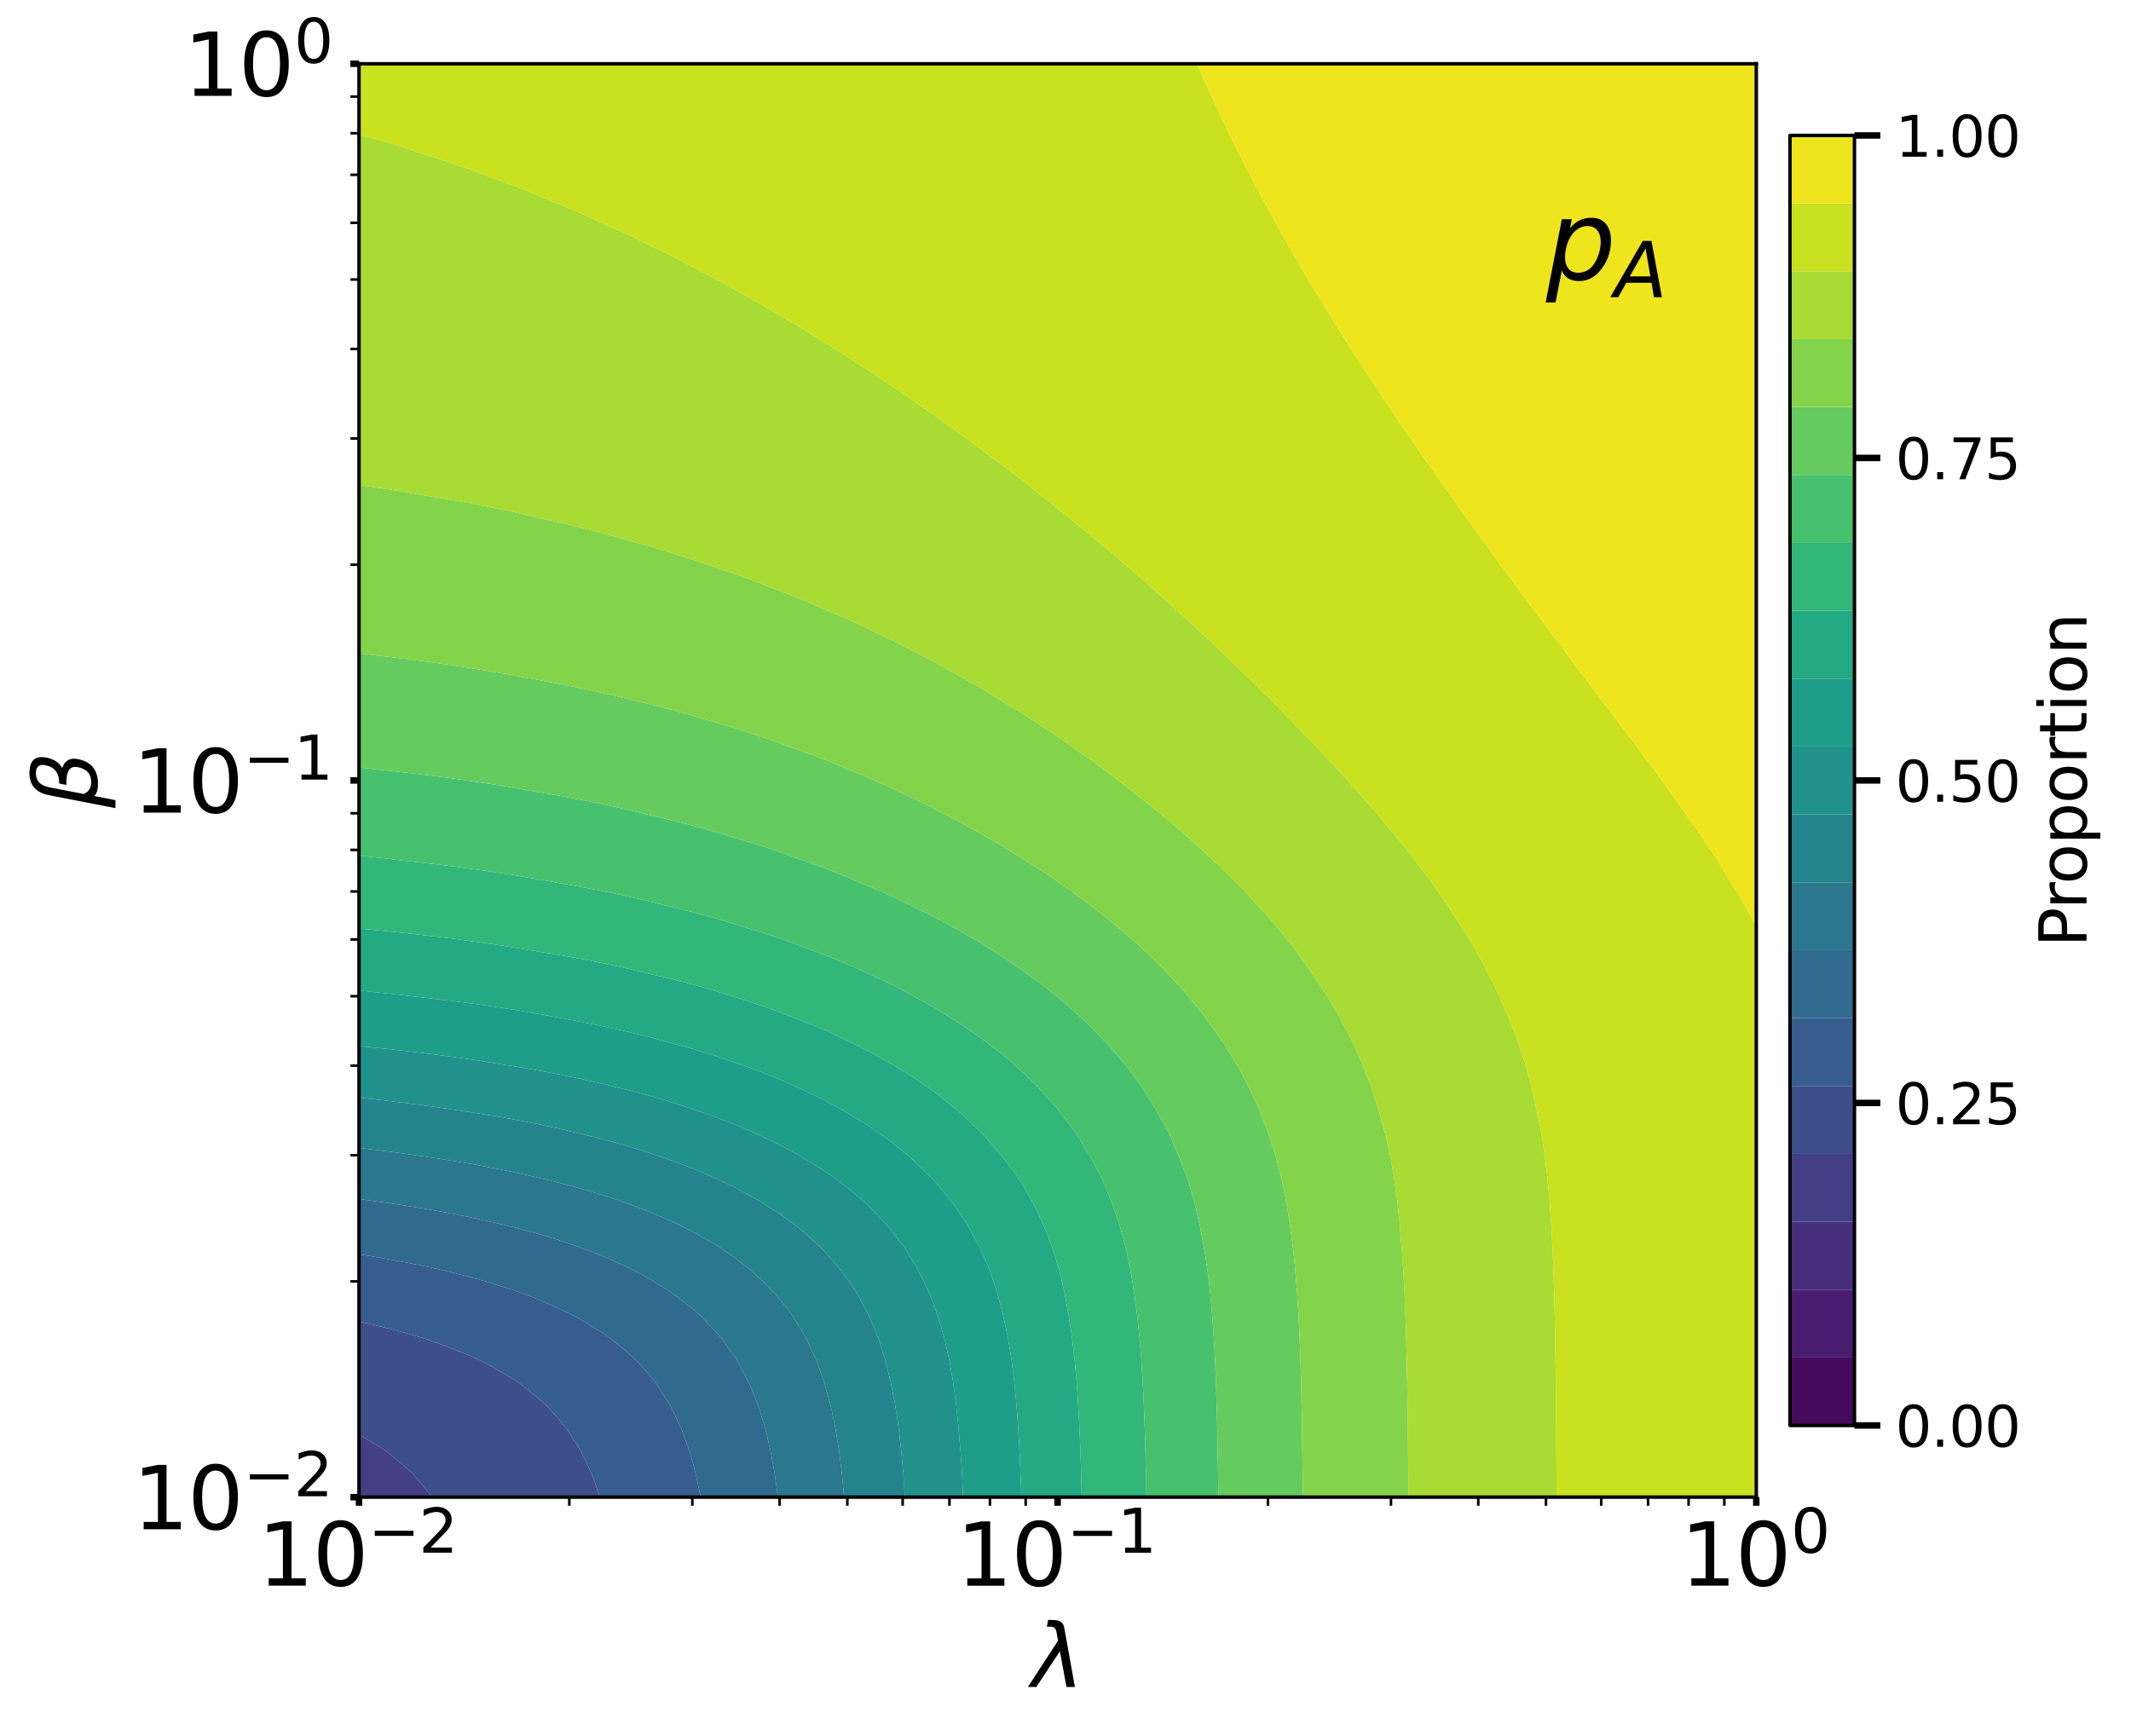 <?xml version="1.0" encoding="utf-8" standalone="no"?>
<!DOCTYPE svg PUBLIC "-//W3C//DTD SVG 1.1//EN"
  "http://www.w3.org/Graphics/SVG/1.1/DTD/svg11.dtd">
<svg xmlns:xlink="http://www.w3.org/1999/xlink" width="494.441pt" height="402.851pt" viewBox="0 0 494.441 402.851" xmlns="http://www.w3.org/2000/svg" version="1.1">
 <defs>
  <style type="text/css">*{stroke-linejoin: round; stroke-linecap: butt}</style>
 </defs>
 <g id="figure_1">
  <g id="patch_1">
   <path d="M 0 402.851 
L 494.441 402.851 
L 494.441 0 
L 0 0 
z
" style="fill: #ffffff"/>
  </g>
  <g id="axes_1">
   <g id="patch_2">
    <path d="M 83.3 347.438 
L 407.498 347.438 
L 407.498 14.798 
L 83.3 14.798 
z
" style="fill: #ffffff"/>
   </g>
   <g id="QuadContourSet_1">
    <path clip-path="url(#p5fdb71698d)" style="fill: #460a5d"/>
    <path clip-path="url(#p5fdb71698d)" style="fill: #481d6f"/>
    <path clip-path="url(#p5fdb71698d)" style="fill: #472e7c"/>
    <path d="M 88.446 347.438 
L 93.592 347.438 
L 98.738 347.438 
L 100.259 347.438 
L 98.738 345.483 
L 95.884 342.158 
L 93.592 340.045 
L 89.755 336.878 
L 88.446 336.009 
L 83.3 332.921 
L 83.3 336.878 
L 83.3 342.158 
L 83.3 347.438 
z
" clip-path="url(#p5fdb71698d)" style="fill: #423f85"/>
    <path d="M 98.738 345.483 
L 100.259 347.438 
L 103.884 347.438 
L 109.03 347.438 
L 114.176 347.438 
L 119.322 347.438 
L 124.468 347.438 
L 129.614 347.438 
L 134.76 347.438 
L 139.201 347.438 
L 137.325 342.158 
L 134.846 336.878 
L 134.76 336.73 
L 131.494 331.598 
L 129.614 329.294 
L 126.927 326.318 
L 124.468 324.124 
L 120.579 321.038 
L 119.322 320.211 
L 114.176 317.162 
L 111.503 315.758 
L 109.03 314.644 
L 103.884 312.558 
L 98.738 310.729 
L 97.972 310.478 
L 93.592 309.205 
L 88.446 307.866 
L 83.3 306.671 
L 83.3 310.478 
L 83.3 315.758 
L 83.3 321.038 
L 83.3 326.318 
L 83.3 331.598 
L 83.3 332.921 
L 88.446 336.009 
L 89.755 336.878 
L 93.592 340.045 
L 95.884 342.158 
z
" clip-path="url(#p5fdb71698d)" style="fill: #3d4e8a"/>
    <path d="M 139.906 347.438 
L 145.052 347.438 
L 150.198 347.438 
L 155.344 347.438 
L 160.49 347.438 
L 162.565 347.438 
L 161.457 342.158 
L 160.49 338.563 
L 160.011 336.878 
L 158.112 331.598 
L 155.589 326.318 
L 155.344 325.904 
L 152.217 321.038 
L 150.198 318.564 
L 147.669 315.758 
L 145.052 313.378 
L 141.468 310.478 
L 139.906 309.404 
L 134.76 306.237 
L 132.868 305.198 
L 129.614 303.617 
L 124.468 301.396 
L 120.598 299.918 
L 119.322 299.473 
L 114.176 297.818 
L 109.03 296.354 
L 103.884 295.052 
L 102.112 294.638 
L 98.738 293.895 
L 93.592 292.86 
L 88.446 291.928 
L 83.3 291.087 
L 83.3 294.638 
L 83.3 299.918 
L 83.3 305.198 
L 83.3 306.671 
L 88.446 307.866 
L 93.592 309.205 
L 97.972 310.478 
L 98.738 310.729 
L 103.884 312.558 
L 109.03 314.644 
L 111.503 315.758 
L 114.176 317.162 
L 119.322 320.211 
L 120.579 321.038 
L 124.468 324.124 
L 126.927 326.318 
L 129.614 329.294 
L 131.494 331.598 
L 134.76 336.73 
L 134.846 336.878 
L 137.325 342.158 
L 139.201 347.438 
z
" clip-path="url(#p5fdb71698d)" style="fill: #365d8d"/>
    <path d="M 165.636 347.438 
L 170.782 347.438 
L 175.928 347.438 
L 180.485 347.438 
L 179.76 342.158 
L 178.818 336.878 
L 177.584 331.598 
L 175.959 326.318 
L 175.928 326.237 
L 173.845 321.038 
L 171.03 315.758 
L 170.782 315.377 
L 167.315 310.478 
L 165.636 308.566 
L 162.362 305.198 
L 160.49 303.576 
L 155.725 299.918 
L 155.344 299.662 
L 150.198 296.496 
L 146.736 294.638 
L 145.052 293.815 
L 139.906 291.526 
L 134.76 289.536 
L 134.266 289.358 
L 129.614 287.778 
L 124.468 286.225 
L 119.322 284.846 
L 116.177 284.078 
L 114.176 283.604 
L 109.03 282.473 
L 103.884 281.457 
L 98.738 280.54 
L 93.592 279.711 
L 88.446 278.96 
L 87.274 278.798 
L 83.3 278.256 
L 83.3 278.798 
L 83.3 284.078 
L 83.3 289.358 
L 83.3 291.087 
L 88.446 291.928 
L 93.592 292.86 
L 98.738 293.895 
L 102.112 294.638 
L 103.884 295.052 
L 109.03 296.354 
L 114.176 297.818 
L 119.322 299.473 
L 120.598 299.918 
L 124.468 301.396 
L 129.614 303.617 
L 132.868 305.198 
L 134.76 306.237 
L 139.906 309.404 
L 141.468 310.478 
L 145.052 313.378 
L 147.669 315.758 
L 150.198 318.564 
L 152.217 321.038 
L 155.344 325.904 
L 155.589 326.318 
L 158.112 331.598 
L 160.011 336.878 
L 160.49 338.563 
L 161.457 342.158 
L 162.565 347.438 
z
" clip-path="url(#p5fdb71698d)" style="fill: #306a8e"/>
    <path d="M 181.074 347.438 
L 186.22 347.438 
L 191.366 347.438 
L 195.851 347.438 
L 195.35 342.158 
L 194.703 336.878 
L 193.86 331.598 
L 192.756 326.318 
L 191.366 321.26 
L 191.303 321.038 
L 189.444 315.758 
L 186.976 310.478 
L 186.22 309.166 
L 183.764 305.198 
L 181.074 301.722 
L 179.548 299.918 
L 175.928 296.326 
L 174.034 294.638 
L 170.782 292.103 
L 166.786 289.358 
L 165.636 288.643 
L 160.49 285.729 
L 157.174 284.078 
L 155.344 283.222 
L 150.198 281.026 
L 145.052 279.11 
L 144.15 278.798 
L 139.906 277.374 
L 134.76 275.828 
L 129.614 274.453 
L 125.755 273.518 
L 124.468 273.209 
L 119.322 272.048 
L 114.176 271.004 
L 109.03 270.061 
L 103.884 269.207 
L 98.738 268.433 
L 97.367 268.238 
L 93.592 267.695 
L 88.446 267.012 
L 83.3 266.389 
L 83.3 268.238 
L 83.3 273.518 
L 83.3 278.256 
L 87.274 278.798 
L 88.446 278.96 
L 93.592 279.711 
L 98.738 280.54 
L 103.884 281.457 
L 109.03 282.473 
L 114.176 283.604 
L 116.177 284.078 
L 119.322 284.846 
L 124.468 286.225 
L 129.614 287.778 
L 134.266 289.358 
L 134.76 289.536 
L 139.906 291.526 
L 145.052 293.815 
L 146.736 294.638 
L 150.198 296.496 
L 155.344 299.662 
L 155.725 299.918 
L 160.49 303.576 
L 162.362 305.198 
L 165.636 308.566 
L 167.315 310.478 
L 170.782 315.377 
L 171.03 315.758 
L 173.845 321.038 
L 175.928 326.237 
L 175.959 326.318 
L 177.584 331.598 
L 178.818 336.878 
L 179.76 342.158 
L 180.485 347.438 
z
" clip-path="url(#p5fdb71698d)" style="fill: #2a778e"/>
    <path d="M 196.512 347.438 
L 201.658 347.438 
L 206.804 347.438 
L 209.947 347.438 
L 209.587 342.158 
L 209.125 336.878 
L 208.525 331.598 
L 207.744 326.318 
L 206.804 321.446 
L 206.725 321.038 
L 205.444 315.758 
L 203.752 310.478 
L 201.658 305.503 
L 201.524 305.198 
L 198.69 299.918 
L 196.512 296.703 
L 195.001 294.638 
L 191.366 290.503 
L 190.26 289.358 
L 186.22 285.72 
L 184.181 284.078 
L 181.074 281.82 
L 176.34 278.798 
L 175.928 278.554 
L 170.782 275.718 
L 166.167 273.518 
L 165.636 273.275 
L 160.49 271.071 
L 155.344 269.144 
L 152.684 268.238 
L 150.198 267.399 
L 145.052 265.805 
L 139.906 264.386 
L 134.76 263.117 
L 134.076 262.958 
L 129.614 261.906 
L 124.468 260.804 
L 119.322 259.809 
L 114.176 258.908 
L 109.03 258.09 
L 106.243 257.678 
L 103.884 257.318 
L 98.738 256.583 
L 93.592 255.912 
L 88.446 255.298 
L 83.3 254.737 
L 83.3 257.678 
L 83.3 262.958 
L 83.3 266.389 
L 88.446 267.012 
L 93.592 267.695 
L 97.367 268.238 
L 98.738 268.433 
L 103.884 269.207 
L 109.03 270.061 
L 114.176 271.004 
L 119.322 272.048 
L 124.468 273.209 
L 125.755 273.518 
L 129.614 274.453 
L 134.76 275.828 
L 139.906 277.374 
L 144.15 278.798 
L 145.052 279.11 
L 150.198 281.026 
L 155.344 283.222 
L 157.174 284.078 
L 160.49 285.729 
L 165.636 288.643 
L 166.786 289.358 
L 170.782 292.103 
L 174.034 294.638 
L 175.928 296.326 
L 179.548 299.918 
L 181.074 301.722 
L 183.764 305.198 
L 186.22 309.166 
L 186.976 310.478 
L 189.444 315.758 
L 191.303 321.038 
L 191.366 321.26 
L 192.756 326.318 
L 193.86 331.598 
L 194.703 336.878 
L 195.35 342.158 
L 195.851 347.438 
z
" clip-path="url(#p5fdb71698d)" style="fill: #25838e"/>
    <path d="M 211.95 347.438 
L 217.096 347.438 
L 222.242 347.438 
L 223.467 347.438 
L 223.202 342.158 
L 222.862 336.878 
L 222.424 331.598 
L 222.242 329.842 
L 221.882 326.318 
L 221.19 321.038 
L 220.282 315.758 
L 219.089 310.478 
L 217.519 305.198 
L 217.096 304.038 
L 215.545 299.918 
L 212.982 294.638 
L 211.95 292.891 
L 209.732 289.358 
L 206.804 285.535 
L 205.596 284.078 
L 201.658 279.989 
L 200.394 278.798 
L 196.512 275.52 
L 193.857 273.518 
L 191.366 271.78 
L 186.22 268.592 
L 185.6 268.238 
L 181.074 265.764 
L 175.928 263.317 
L 175.116 262.958 
L 170.782 261.075 
L 165.636 259.091 
L 161.532 257.678 
L 160.49 257.317 
L 155.344 255.645 
L 150.198 254.155 
L 145.052 252.823 
L 143.295 252.398 
L 139.906 251.556 
L 134.76 250.38 
L 129.614 249.317 
L 124.468 248.355 
L 119.322 247.481 
L 117.037 247.118 
L 114.176 246.642 
L 109.03 245.844 
L 103.884 245.116 
L 98.738 244.45 
L 93.592 243.841 
L 88.446 243.282 
L 83.3 242.769 
L 83.3 247.118 
L 83.3 252.398 
L 83.3 254.737 
L 88.446 255.298 
L 93.592 255.912 
L 98.738 256.583 
L 103.884 257.318 
L 106.243 257.678 
L 109.03 258.09 
L 114.176 258.908 
L 119.322 259.809 
L 124.468 260.804 
L 129.614 261.906 
L 134.076 262.958 
L 134.76 263.117 
L 139.906 264.386 
L 145.052 265.805 
L 150.198 267.399 
L 152.684 268.238 
L 155.344 269.144 
L 160.49 271.071 
L 165.636 273.275 
L 166.167 273.518 
L 170.782 275.718 
L 175.928 278.554 
L 176.34 278.798 
L 181.074 281.82 
L 184.181 284.078 
L 186.22 285.72 
L 190.26 289.358 
L 191.366 290.503 
L 195.001 294.638 
L 196.512 296.703 
L 198.69 299.918 
L 201.524 305.198 
L 201.658 305.503 
L 203.752 310.478 
L 205.444 315.758 
L 206.725 321.038 
L 206.804 321.446 
L 207.744 326.318 
L 208.525 331.598 
L 209.125 336.878 
L 209.587 342.158 
L 209.947 347.438 
z
" clip-path="url(#p5fdb71698d)" style="fill: #21918c"/>
    <path d="M 227.388 347.438 
L 232.534 347.438 
L 236.967 347.438 
L 236.785 342.158 
L 236.552 336.878 
L 236.255 331.598 
L 235.87 326.318 
L 235.37 321.038 
L 234.717 315.758 
L 233.862 310.478 
L 232.742 305.198 
L 232.534 304.4 
L 231.36 299.918 
L 229.57 294.638 
L 227.388 289.678 
L 227.243 289.358 
L 224.386 284.078 
L 222.242 280.868 
L 220.769 278.798 
L 217.096 274.416 
L 216.281 273.518 
L 211.95 269.292 
L 210.761 268.238 
L 206.804 265.021 
L 203.968 262.958 
L 201.658 261.372 
L 196.512 258.208 
L 195.575 257.678 
L 191.366 255.36 
L 186.22 252.872 
L 185.163 252.398 
L 181.074 250.568 
L 175.928 248.515 
L 172.029 247.118 
L 170.782 246.664 
L 165.636 244.904 
L 160.49 243.336 
L 155.344 241.933 
L 154.98 241.838 
L 150.198 240.549 
L 145.052 239.293 
L 139.906 238.158 
L 134.76 237.13 
L 131.681 236.558 
L 129.614 236.154 
L 124.468 235.206 
L 119.322 234.342 
L 114.176 233.553 
L 109.03 232.831 
L 103.884 232.17 
L 98.738 231.564 
L 96.158 231.278 
L 93.592 230.974 
L 88.446 230.4 
L 83.3 229.872 
L 83.3 231.278 
L 83.3 236.558 
L 83.3 241.838 
L 83.3 242.769 
L 88.446 243.282 
L 93.592 243.841 
L 98.738 244.45 
L 103.884 245.116 
L 109.03 245.844 
L 114.176 246.642 
L 117.037 247.118 
L 119.322 247.481 
L 124.468 248.355 
L 129.614 249.317 
L 134.76 250.38 
L 139.906 251.556 
L 143.295 252.398 
L 145.052 252.823 
L 150.198 254.155 
L 155.344 255.645 
L 160.49 257.317 
L 161.532 257.678 
L 165.636 259.091 
L 170.782 261.075 
L 175.116 262.958 
L 175.928 263.317 
L 181.074 265.764 
L 185.6 268.238 
L 186.22 268.592 
L 191.366 271.78 
L 193.857 273.518 
L 196.512 275.52 
L 200.394 278.798 
L 201.658 279.989 
L 205.596 284.078 
L 206.804 285.535 
L 209.732 289.358 
L 211.95 292.891 
L 212.982 294.638 
L 215.545 299.918 
L 217.096 304.038 
L 217.519 305.198 
L 219.089 310.478 
L 220.282 315.758 
L 221.19 321.038 
L 221.882 326.318 
L 222.242 329.842 
L 222.424 331.598 
L 222.862 336.878 
L 223.202 342.158 
L 223.467 347.438 
z
" clip-path="url(#p5fdb71698d)" style="fill: #1e9d89"/>
    <path d="M 237.68 347.438 
L 242.826 347.438 
L 247.972 347.438 
L 250.983 347.438 
L 250.848 342.158 
L 250.677 336.878 
L 250.46 331.598 
L 250.181 326.318 
L 249.821 321.038 
L 249.352 315.758 
L 248.741 310.478 
L 247.972 305.387 
L 247.944 305.198 
L 246.985 299.918 
L 245.731 294.638 
L 244.097 289.358 
L 242.826 286.072 
L 242.041 284.078 
L 239.505 278.798 
L 237.68 275.691 
L 236.344 273.518 
L 232.534 268.335 
L 232.458 268.238 
L 227.786 262.958 
L 227.388 262.555 
L 222.242 257.773 
L 222.131 257.678 
L 217.096 253.649 
L 215.357 252.398 
L 211.95 250.049 
L 207.155 247.118 
L 206.804 246.908 
L 201.658 244.01 
L 197.259 241.838 
L 196.512 241.468 
L 191.366 239.072 
L 186.22 236.965 
L 185.16 236.558 
L 181.074 234.949 
L 175.928 233.12 
L 170.782 231.487 
L 170.09 231.278 
L 165.636 229.878 
L 160.49 228.41 
L 155.344 227.085 
L 150.704 225.998 
L 150.198 225.873 
L 145.052 224.651 
L 139.906 223.541 
L 134.76 222.53 
L 129.614 221.608 
L 124.468 220.764 
L 124.175 220.718 
L 119.322 219.898 
L 114.176 219.099 
L 109.03 218.366 
L 103.884 217.692 
L 98.738 217.073 
L 93.592 216.503 
L 88.446 215.978 
L 83.3 215.493 
L 83.3 220.718 
L 83.3 225.998 
L 83.3 229.872 
L 88.446 230.4 
L 93.592 230.974 
L 96.158 231.278 
L 98.738 231.564 
L 103.884 232.17 
L 109.03 232.831 
L 114.176 233.553 
L 119.322 234.342 
L 124.468 235.206 
L 129.614 236.154 
L 131.681 236.558 
L 134.76 237.13 
L 139.906 238.158 
L 145.052 239.293 
L 150.198 240.549 
L 154.98 241.838 
L 155.344 241.933 
L 160.49 243.336 
L 165.636 244.904 
L 170.782 246.664 
L 172.029 247.118 
L 175.928 248.515 
L 181.074 250.568 
L 185.163 252.398 
L 186.22 252.872 
L 191.366 255.36 
L 195.575 257.678 
L 196.512 258.208 
L 201.658 261.372 
L 203.968 262.958 
L 206.804 265.021 
L 210.761 268.238 
L 211.95 269.292 
L 216.281 273.518 
L 217.096 274.416 
L 220.769 278.798 
L 222.242 280.868 
L 224.386 284.078 
L 227.243 289.358 
L 227.388 289.678 
L 229.57 294.638 
L 231.36 299.918 
L 232.534 304.4 
L 232.742 305.198 
L 233.862 310.478 
L 234.717 315.758 
L 235.37 321.038 
L 235.87 326.318 
L 236.255 331.598 
L 236.552 336.878 
L 236.785 342.158 
L 236.967 347.438 
z
" clip-path="url(#p5fdb71698d)" style="fill: #23a983"/>
    <path d="M 253.118 347.438 
L 258.264 347.438 
L 263.41 347.438 
L 265.984 347.438 
L 265.886 342.158 
L 265.764 336.878 
L 265.608 331.598 
L 265.41 326.318 
L 265.156 321.038 
L 264.827 315.758 
L 264.399 310.478 
L 263.842 305.198 
L 263.41 301.99 
L 263.142 299.918 
L 262.28 294.638 
L 261.157 289.358 
L 259.701 284.078 
L 258.264 279.951 
L 257.862 278.798 
L 255.657 273.518 
L 253.118 268.688 
L 252.874 268.238 
L 249.593 262.958 
L 247.972 260.729 
L 245.632 257.678 
L 242.826 254.447 
L 240.922 252.398 
L 237.68 249.211 
L 235.37 247.118 
L 232.534 244.703 
L 228.837 241.838 
L 227.388 240.758 
L 222.242 237.236 
L 221.171 236.558 
L 217.096 234.012 
L 212.156 231.278 
L 211.95 231.164 
L 206.804 228.441 
L 201.658 226.054 
L 201.533 225.998 
L 196.512 223.716 
L 191.366 221.638 
L 188.905 220.718 
L 186.22 219.672 
L 181.074 217.813 
L 175.928 216.144 
L 173.598 215.438 
L 170.782 214.537 
L 165.636 213.003 
L 160.49 211.614 
L 155.344 210.353 
L 154.512 210.158 
L 150.198 209.078 
L 145.052 207.893 
L 139.906 206.811 
L 134.76 205.822 
L 129.614 204.916 
L 129.395 204.878 
L 124.468 203.977 
L 119.322 203.111 
L 114.176 202.315 
L 109.03 201.583 
L 103.884 200.91 
L 98.738 200.289 
L 93.592 199.717 
L 92.476 199.598 
L 88.446 199.133 
L 83.3 198.579 
L 83.3 199.598 
L 83.3 204.878 
L 83.3 210.158 
L 83.3 215.438 
L 83.3 215.493 
L 88.446 215.978 
L 93.592 216.503 
L 98.738 217.073 
L 103.884 217.692 
L 109.03 218.366 
L 114.176 219.099 
L 119.322 219.898 
L 124.175 220.718 
L 124.468 220.764 
L 129.614 221.608 
L 134.76 222.53 
L 139.906 223.541 
L 145.052 224.651 
L 150.198 225.873 
L 150.704 225.998 
L 155.344 227.085 
L 160.49 228.41 
L 165.636 229.878 
L 170.09 231.278 
L 170.782 231.487 
L 175.928 233.12 
L 181.074 234.949 
L 185.16 236.558 
L 186.22 236.965 
L 191.366 239.072 
L 196.512 241.468 
L 197.259 241.838 
L 201.658 244.01 
L 206.804 246.908 
L 207.155 247.118 
L 211.95 250.049 
L 215.357 252.398 
L 217.096 253.649 
L 222.131 257.678 
L 222.242 257.773 
L 227.388 262.555 
L 227.786 262.958 
L 232.458 268.238 
L 232.534 268.335 
L 236.344 273.518 
L 237.68 275.691 
L 239.505 278.798 
L 242.041 284.078 
L 242.826 286.072 
L 244.097 289.358 
L 245.731 294.638 
L 246.985 299.918 
L 247.944 305.198 
L 247.972 305.387 
L 248.741 310.478 
L 249.352 315.758 
L 249.821 321.038 
L 250.181 326.318 
L 250.46 331.598 
L 250.677 336.878 
L 250.848 342.158 
L 250.983 347.438 
z
" clip-path="url(#p5fdb71698d)" style="fill: #32b67a"/>
    <path d="M 268.556 347.438 
L 273.702 347.438 
L 278.848 347.438 
L 282.692 347.438 
L 282.625 342.158 
L 282.541 336.878 
L 282.435 331.598 
L 282.301 326.318 
L 282.13 321.038 
L 281.91 315.758 
L 281.625 310.478 
L 281.255 305.198 
L 280.773 299.918 
L 280.144 294.638 
L 279.324 289.358 
L 278.848 286.901 
L 278.32 284.078 
L 277.083 278.798 
L 275.496 273.518 
L 273.702 268.774 
L 273.5 268.238 
L 271.184 262.958 
L 268.556 258.127 
L 268.307 257.678 
L 264.993 252.398 
L 263.41 250.208 
L 261.079 247.118 
L 258.264 243.787 
L 256.523 241.838 
L 253.118 238.332 
L 251.275 236.558 
L 247.972 233.558 
L 245.256 231.278 
L 242.826 229.31 
L 238.354 225.998 
L 237.68 225.507 
L 232.534 221.979 
L 230.524 220.718 
L 227.388 218.74 
L 222.242 215.801 
L 221.57 215.438 
L 217.096 212.966 
L 211.95 210.43 
L 211.372 210.158 
L 206.804 207.934 
L 201.658 205.683 
L 199.689 204.878 
L 196.512 203.514 
L 191.366 201.474 
L 186.22 199.64 
L 186.099 199.598 
L 181.074 197.768 
L 175.928 196.072 
L 170.782 194.535 
L 170.024 194.318 
L 165.636 192.978 
L 160.49 191.536 
L 155.344 190.222 
L 150.264 189.038 
L 150.198 189.022 
L 145.052 187.775 
L 139.906 186.636 
L 134.76 185.593 
L 129.614 184.637 
L 124.47 183.758 
L 124.468 183.758 
L 119.322 182.839 
L 114.176 181.995 
L 109.03 181.218 
L 103.884 180.502 
L 98.738 179.842 
L 93.592 179.233 
L 88.446 178.671 
L 86.587 178.478 
L 83.3 178.107 
L 83.3 178.478 
L 83.3 183.758 
L 83.3 189.038 
L 83.3 194.318 
L 83.3 198.579 
L 88.446 199.133 
L 92.476 199.598 
L 93.592 199.717 
L 98.738 200.289 
L 103.884 200.91 
L 109.03 201.583 
L 114.176 202.315 
L 119.322 203.111 
L 124.468 203.977 
L 129.395 204.878 
L 129.614 204.916 
L 134.76 205.822 
L 139.906 206.811 
L 145.052 207.893 
L 150.198 209.078 
L 154.512 210.158 
L 155.344 210.353 
L 160.49 211.614 
L 165.636 213.003 
L 170.782 214.537 
L 173.598 215.438 
L 175.928 216.144 
L 181.074 217.813 
L 186.22 219.672 
L 188.905 220.718 
L 191.366 221.638 
L 196.512 223.716 
L 201.533 225.998 
L 201.658 226.054 
L 206.804 228.441 
L 211.95 231.164 
L 212.156 231.278 
L 217.096 234.012 
L 221.171 236.558 
L 222.242 237.236 
L 227.388 240.758 
L 228.837 241.838 
L 232.534 244.703 
L 235.37 247.118 
L 237.68 249.211 
L 240.922 252.398 
L 242.826 254.447 
L 245.632 257.678 
L 247.972 260.729 
L 249.593 262.958 
L 252.874 268.238 
L 253.118 268.688 
L 255.657 273.518 
L 257.862 278.798 
L 258.264 279.951 
L 259.701 284.078 
L 261.157 289.358 
L 262.28 294.638 
L 263.142 299.918 
L 263.41 301.99 
L 263.842 305.198 
L 264.399 310.478 
L 264.827 315.758 
L 265.156 321.038 
L 265.41 326.318 
L 265.608 331.598 
L 265.764 336.878 
L 265.886 342.158 
L 265.984 347.438 
z
" clip-path="url(#p5fdb71698d)" style="fill: #48c16e"/>
    <path d="M 283.994 347.438 
L 289.14 347.438 
L 294.286 347.438 
L 299.432 347.438 
L 302.284 347.438 
L 302.236 342.158 
L 302.175 336.878 
L 302.1 331.598 
L 302.006 326.318 
L 301.886 321.038 
L 301.733 315.758 
L 301.537 310.478 
L 301.283 305.198 
L 300.954 299.918 
L 300.525 294.638 
L 299.966 289.358 
L 299.432 285.413 
L 299.261 284.078 
L 298.424 278.798 
L 297.344 273.518 
L 295.967 268.238 
L 294.286 263.127 
L 294.232 262.958 
L 292.27 257.678 
L 289.834 252.398 
L 289.14 251.077 
L 287.048 247.118 
L 283.994 242.235 
L 283.741 241.838 
L 280.035 236.558 
L 278.848 235.036 
L 275.805 231.278 
L 273.702 228.893 
L 271.023 225.998 
L 268.556 223.49 
L 265.666 220.718 
L 263.41 218.64 
L 259.694 215.438 
L 258.264 214.233 
L 253.118 210.202 
L 253.059 210.158 
L 247.972 206.358 
L 245.816 204.878 
L 242.826 202.799 
L 237.782 199.598 
L 237.68 199.532 
L 232.534 196.31 
L 229.022 194.318 
L 227.388 193.357 
L 222.242 190.51 
L 219.351 189.038 
L 217.096 187.836 
L 211.95 185.277 
L 208.625 183.758 
L 206.804 182.882 
L 201.658 180.549 
L 196.577 178.478 
L 196.512 178.45 
L 191.366 176.302 
L 186.22 174.365 
L 182.869 173.198 
L 181.074 172.531 
L 175.928 170.724 
L 170.782 169.085 
L 166.806 167.918 
L 165.636 167.55 
L 160.49 166.003 
L 155.344 164.593 
L 150.198 163.307 
L 147.344 162.638 
L 145.052 162.058 
L 139.906 160.828 
L 134.76 159.702 
L 129.614 158.669 
L 124.468 157.721 
L 122.394 157.358 
L 119.322 156.775 
L 114.176 155.857 
L 109.03 155.012 
L 103.884 154.234 
L 98.738 153.517 
L 93.592 152.854 
L 88.446 152.243 
L 86.996 152.078 
L 83.3 151.619 
L 83.3 152.078 
L 83.3 157.358 
L 83.3 162.638 
L 83.3 167.918 
L 83.3 173.198 
L 83.3 178.107 
L 86.587 178.478 
L 88.446 178.671 
L 93.592 179.233 
L 98.738 179.842 
L 103.884 180.502 
L 109.03 181.218 
L 114.176 181.995 
L 119.322 182.839 
L 124.468 183.758 
L 124.47 183.758 
L 129.614 184.637 
L 134.76 185.593 
L 139.906 186.636 
L 145.052 187.775 
L 150.198 189.022 
L 150.264 189.038 
L 155.344 190.222 
L 160.49 191.536 
L 165.636 192.978 
L 170.024 194.318 
L 170.782 194.535 
L 175.928 196.072 
L 181.074 197.768 
L 186.099 199.598 
L 186.22 199.64 
L 191.366 201.474 
L 196.512 203.514 
L 199.689 204.878 
L 201.658 205.683 
L 206.804 207.934 
L 211.372 210.158 
L 211.95 210.43 
L 217.096 212.966 
L 221.57 215.438 
L 222.242 215.801 
L 227.388 218.74 
L 230.524 220.718 
L 232.534 221.979 
L 237.68 225.507 
L 238.354 225.998 
L 242.826 229.31 
L 245.256 231.278 
L 247.972 233.558 
L 251.275 236.558 
L 253.118 238.332 
L 256.523 241.838 
L 258.264 243.787 
L 261.079 247.118 
L 263.41 250.208 
L 264.993 252.398 
L 268.307 257.678 
L 268.556 258.127 
L 271.184 262.958 
L 273.5 268.238 
L 273.702 268.774 
L 275.496 273.518 
L 277.083 278.798 
L 278.32 284.078 
L 278.848 286.901 
L 279.324 289.358 
L 280.144 294.638 
L 280.773 299.918 
L 281.255 305.198 
L 281.625 310.478 
L 281.91 315.758 
L 282.13 321.038 
L 282.301 326.318 
L 282.435 331.598 
L 282.541 336.878 
L 282.625 342.158 
L 282.692 347.438 
z
" clip-path="url(#p5fdb71698d)" style="fill: #65cb5e"/>
    <path d="M 304.578 347.438 
L 309.724 347.438 
L 314.87 347.438 
L 320.016 347.438 
L 325.162 347.438 
L 326.789 347.438 
L 326.753 342.158 
L 326.71 336.878 
L 326.656 331.598 
L 326.589 326.318 
L 326.506 321.038 
L 326.4 315.758 
L 326.266 310.478 
L 326.093 305.198 
L 325.87 299.918 
L 325.581 294.638 
L 325.205 289.358 
L 325.162 288.87 
L 324.77 284.078 
L 324.21 278.798 
L 323.485 273.518 
L 322.553 268.238 
L 321.366 262.958 
L 320.016 258.154 
L 319.888 257.678 
L 318.233 252.398 
L 316.191 247.118 
L 314.87 244.197 
L 313.821 241.838 
L 311.117 236.558 
L 309.724 234.162 
L 308.047 231.278 
L 304.578 226.055 
L 304.54 225.998 
L 300.749 220.718 
L 299.432 219.041 
L 296.531 215.438 
L 294.286 212.833 
L 291.904 210.158 
L 289.14 207.202 
L 286.877 204.878 
L 283.994 202.007 
L 281.459 199.598 
L 278.848 197.156 
L 275.65 194.318 
L 273.702 192.593 
L 269.448 189.038 
L 268.556 188.286 
L 263.41 184.165 
L 262.878 183.758 
L 258.264 180.157 
L 255.957 178.478 
L 253.118 176.354 
L 248.574 173.198 
L 247.972 172.766 
L 242.826 169.23 
L 240.775 167.918 
L 237.68 165.858 
L 232.534 162.717 
L 232.401 162.638 
L 227.388 159.552 
L 223.462 157.358 
L 222.242 156.642 
L 217.096 153.774 
L 213.78 152.078 
L 211.95 151.09 
L 206.804 148.472 
L 203.216 146.798 
L 201.658 146.026 
L 196.512 143.612 
L 191.568 141.518 
L 191.366 141.427 
L 186.22 139.179 
L 181.074 137.149 
L 178.611 136.238 
L 175.928 135.172 
L 170.782 133.259 
L 165.636 131.522 
L 163.874 130.958 
L 160.49 129.789 
L 155.344 128.136 
L 150.198 126.628 
L 146.717 125.678 
L 145.052 125.186 
L 139.906 123.738 
L 134.76 122.413 
L 129.614 121.198 
L 125.977 120.398 
L 124.468 120.036 
L 119.322 118.86 
L 114.176 117.779 
L 109.03 116.785 
L 103.884 115.869 
L 99.328 115.118 
L 98.738 115.012 
L 93.592 114.117 
L 88.446 113.293 
L 83.3 112.532 
L 83.3 115.118 
L 83.3 120.398 
L 83.3 125.678 
L 83.3 130.958 
L 83.3 136.238 
L 83.3 141.518 
L 83.3 146.798 
L 83.3 151.619 
L 86.996 152.078 
L 88.446 152.243 
L 93.592 152.854 
L 98.738 153.517 
L 103.884 154.234 
L 109.03 155.012 
L 114.176 155.857 
L 119.322 156.775 
L 122.394 157.358 
L 124.468 157.721 
L 129.614 158.669 
L 134.76 159.702 
L 139.906 160.828 
L 145.052 162.058 
L 147.344 162.638 
L 150.198 163.307 
L 155.344 164.593 
L 160.49 166.003 
L 165.636 167.55 
L 166.806 167.918 
L 170.782 169.085 
L 175.928 170.724 
L 181.074 172.531 
L 182.869 173.198 
L 186.22 174.365 
L 191.366 176.302 
L 196.512 178.45 
L 196.577 178.478 
L 201.658 180.549 
L 206.804 182.882 
L 208.625 183.758 
L 211.95 185.277 
L 217.096 187.836 
L 219.351 189.038 
L 222.242 190.51 
L 227.388 193.357 
L 229.022 194.318 
L 232.534 196.31 
L 237.68 199.532 
L 237.782 199.598 
L 242.826 202.799 
L 245.816 204.878 
L 247.972 206.358 
L 253.059 210.158 
L 253.118 210.202 
L 258.264 214.233 
L 259.694 215.438 
L 263.41 218.64 
L 265.666 220.718 
L 268.556 223.49 
L 271.023 225.998 
L 273.702 228.893 
L 275.805 231.278 
L 278.848 235.036 
L 280.035 236.558 
L 283.741 241.838 
L 283.994 242.235 
L 287.048 247.118 
L 289.14 251.077 
L 289.834 252.398 
L 292.27 257.678 
L 294.232 262.958 
L 294.286 263.127 
L 295.967 268.238 
L 297.344 273.518 
L 298.424 278.798 
L 299.261 284.078 
L 299.432 285.413 
L 299.966 289.358 
L 300.525 294.638 
L 300.954 299.918 
L 301.283 305.198 
L 301.537 310.478 
L 301.733 315.758 
L 301.886 321.038 
L 302.006 326.318 
L 302.1 331.598 
L 302.175 336.878 
L 302.236 342.158 
L 302.284 347.438 
z
" clip-path="url(#p5fdb71698d)" style="fill: #84d44b"/>
    <path d="M 330.308 347.438 
L 335.454 347.438 
L 340.6 347.438 
L 345.746 347.438 
L 350.892 347.438 
L 356.038 347.438 
L 361.159 347.438 
L 361.135 342.158 
L 361.108 336.878 
L 361.074 331.598 
L 361.032 326.318 
L 360.98 321.038 
L 360.915 315.758 
L 360.834 310.478 
L 360.73 305.198 
L 360.597 299.918 
L 360.426 294.638 
L 360.205 289.358 
L 359.918 284.078 
L 359.544 278.798 
L 359.057 273.518 
L 358.428 268.238 
L 357.618 262.958 
L 356.587 257.678 
L 356.038 255.359 
L 355.38 252.398 
L 353.963 247.118 
L 352.222 241.838 
L 350.892 238.417 
L 350.199 236.558 
L 347.954 231.278 
L 345.746 226.856 
L 345.329 225.998 
L 342.518 220.718 
L 340.6 217.531 
L 339.358 215.438 
L 335.904 210.158 
L 335.454 209.509 
L 332.255 204.878 
L 330.308 202.27 
L 328.305 199.598 
L 325.162 195.648 
L 324.093 194.318 
L 320.016 189.462 
L 319.655 189.038 
L 315.036 183.758 
L 314.87 183.571 
L 310.268 178.478 
L 309.724 177.883 
L 305.338 173.198 
L 304.578 172.389 
L 300.265 167.918 
L 299.432 167.051 
L 295.061 162.638 
L 294.286 161.849 
L 289.727 157.358 
L 289.14 156.773 
L 284.257 152.078 
L 283.994 151.821 
L 278.848 146.971 
L 278.658 146.798 
L 273.702 142.2 
L 272.932 141.518 
L 268.556 137.543 
L 267.046 136.238 
L 263.41 133.002 
L 260.99 130.958 
L 258.264 128.578 
L 254.753 125.678 
L 253.118 124.277 
L 248.321 120.398 
L 247.972 120.104 
L 242.826 115.943 
L 241.747 115.118 
L 237.68 111.866 
L 234.974 109.838 
L 232.534 107.92 
L 227.96 104.558 
L 227.388 104.116 
L 222.242 100.31 
L 220.757 99.278 
L 217.096 96.59 
L 213.293 93.998 
L 211.95 93.029 
L 206.804 89.521 
L 205.556 88.718 
L 201.658 86.051 
L 197.515 83.438 
L 196.512 82.764 
L 191.366 79.481 
L 189.14 78.158 
L 186.22 76.303 
L 181.074 73.283 
L 180.35 72.878 
L 175.928 70.227 
L 171.108 67.598 
L 170.782 67.407 
L 165.636 64.515 
L 161.336 62.318 
L 160.49 61.853 
L 155.344 59.155 
L 150.906 57.038 
L 150.198 56.673 
L 145.052 54.143 
L 139.906 51.856 
L 139.678 51.758 
L 134.76 49.484 
L 129.614 47.324 
L 127.47 46.478 
L 124.468 45.192 
L 119.322 43.141 
L 114.176 41.275 
L 113.955 41.198 
L 109.03 39.329 
L 103.884 37.547 
L 98.738 35.921 
L 98.729 35.918 
L 93.592 34.21 
L 88.446 32.647 
L 83.3 31.217 
L 83.3 35.918 
L 83.3 41.198 
L 83.3 46.478 
L 83.3 51.758 
L 83.3 57.038 
L 83.3 62.318 
L 83.3 67.598 
L 83.3 72.878 
L 83.3 78.158 
L 83.3 83.438 
L 83.3 88.718 
L 83.3 93.998 
L 83.3 99.278 
L 83.3 104.558 
L 83.3 109.838 
L 83.3 112.532 
L 88.446 113.293 
L 93.592 114.117 
L 98.738 115.012 
L 99.328 115.118 
L 103.884 115.869 
L 109.03 116.785 
L 114.176 117.779 
L 119.322 118.86 
L 124.468 120.036 
L 125.977 120.398 
L 129.614 121.198 
L 134.76 122.413 
L 139.906 123.738 
L 145.052 125.186 
L 146.717 125.678 
L 150.198 126.628 
L 155.344 128.136 
L 160.49 129.789 
L 163.874 130.958 
L 165.636 131.522 
L 170.782 133.259 
L 175.928 135.172 
L 178.611 136.238 
L 181.074 137.149 
L 186.22 139.179 
L 191.366 141.427 
L 191.568 141.518 
L 196.512 143.612 
L 201.658 146.026 
L 203.216 146.798 
L 206.804 148.472 
L 211.95 151.09 
L 213.78 152.078 
L 217.096 153.774 
L 222.242 156.642 
L 223.462 157.358 
L 227.388 159.552 
L 232.401 162.638 
L 232.534 162.717 
L 237.68 165.858 
L 240.775 167.918 
L 242.826 169.23 
L 247.972 172.766 
L 248.574 173.198 
L 253.118 176.354 
L 255.957 178.478 
L 258.264 180.157 
L 262.878 183.758 
L 263.41 184.165 
L 268.556 188.286 
L 269.448 189.038 
L 273.702 192.593 
L 275.65 194.318 
L 278.848 197.156 
L 281.459 199.598 
L 283.994 202.007 
L 286.877 204.878 
L 289.14 207.202 
L 291.904 210.158 
L 294.286 212.833 
L 296.531 215.438 
L 299.432 219.041 
L 300.749 220.718 
L 304.54 225.998 
L 304.578 226.055 
L 308.047 231.278 
L 309.724 234.162 
L 311.117 236.558 
L 313.821 241.838 
L 314.87 244.197 
L 316.191 247.118 
L 318.233 252.398 
L 319.888 257.678 
L 320.016 258.154 
L 321.366 262.958 
L 322.553 268.238 
L 323.485 273.518 
L 324.21 278.798 
L 324.77 284.078 
L 325.162 288.87 
L 325.205 289.358 
L 325.581 294.638 
L 325.87 299.918 
L 326.093 305.198 
L 326.266 310.478 
L 326.4 315.758 
L 326.506 321.038 
L 326.589 326.318 
L 326.656 331.598 
L 326.71 336.878 
L 326.753 342.158 
L 326.789 347.438 
z
" clip-path="url(#p5fdb71698d)" style="fill: #a8db34"/>
    <path d="M 361.184 347.438 
L 366.33 347.438 
L 371.476 347.438 
L 376.622 347.438 
L 381.768 347.438 
L 386.914 347.438 
L 392.06 347.438 
L 397.206 347.438 
L 402.352 347.438 
L 407.498 347.438 
L 407.498 342.158 
L 407.498 336.878 
L 407.498 331.598 
L 407.498 326.318 
L 407.498 321.038 
L 407.498 315.758 
L 407.498 310.478 
L 407.498 305.198 
L 407.498 299.918 
L 407.498 294.638 
L 407.498 289.358 
L 407.498 284.078 
L 407.498 278.798 
L 407.498 273.518 
L 407.498 268.238 
L 407.498 262.958 
L 407.498 257.678 
L 407.498 252.398 
L 407.498 247.118 
L 407.498 241.838 
L 407.498 236.558 
L 407.498 231.278 
L 407.498 225.998 
L 407.498 220.718 
L 407.498 215.438 
L 407.498 215.039 
L 404.885 210.158 
L 402.352 205.981 
L 401.711 204.878 
L 398.414 199.598 
L 397.206 197.798 
L 394.947 194.318 
L 392.06 190.202 
L 391.267 189.038 
L 387.49 183.758 
L 386.914 182.977 
L 383.672 178.478 
L 381.768 175.947 
L 379.742 173.198 
L 376.622 169.105 
L 375.733 167.918 
L 371.702 162.638 
L 371.476 162.341 
L 367.751 157.358 
L 366.33 155.486 
L 363.781 152.078 
L 361.184 148.648 
L 359.801 146.798 
L 356.038 141.813 
L 355.818 141.518 
L 351.947 136.238 
L 350.892 134.802 
L 348.096 130.958 
L 345.746 127.75 
L 344.24 125.678 
L 340.6 120.698 
L 340.383 120.398 
L 336.646 115.118 
L 335.454 113.431 
L 332.933 109.838 
L 330.308 106.106 
L 329.225 104.558 
L 325.568 99.278 
L 325.162 98.675 
L 322.035 93.998 
L 320.016 90.976 
L 318.514 88.718 
L 315.025 83.438 
L 314.87 83.194 
L 311.701 78.158 
L 309.724 75.011 
L 308.391 72.878 
L 305.148 67.598 
L 304.578 66.634 
L 302.043 62.318 
L 299.432 57.865 
L 298.95 57.038 
L 296.01 51.758 
L 294.286 48.619 
L 293.117 46.478 
L 290.324 41.198 
L 289.14 38.887 
L 287.628 35.918 
L 285.007 30.638 
L 283.994 28.515 
L 282.498 25.358 
L 280.066 20.078 
L 278.848 17.333 
L 277.731 14.798 
L 273.702 14.798 
L 268.556 14.798 
L 263.41 14.798 
L 258.264 14.798 
L 253.118 14.798 
L 247.972 14.798 
L 242.826 14.798 
L 237.68 14.798 
L 232.534 14.798 
L 227.388 14.798 
L 222.242 14.798 
L 217.096 14.798 
L 211.95 14.798 
L 206.804 14.798 
L 201.658 14.798 
L 196.512 14.798 
L 191.366 14.798 
L 186.22 14.798 
L 181.074 14.798 
L 175.928 14.798 
L 170.782 14.798 
L 165.636 14.798 
L 160.49 14.798 
L 155.344 14.798 
L 150.198 14.798 
L 145.052 14.798 
L 139.906 14.798 
L 134.76 14.798 
L 129.614 14.798 
L 124.468 14.798 
L 119.322 14.798 
L 114.176 14.798 
L 109.03 14.798 
L 103.884 14.798 
L 98.738 14.798 
L 93.592 14.798 
L 88.446 14.798 
L 83.3 14.798 
L 83.3 20.078 
L 83.3 25.358 
L 83.3 30.638 
L 83.3 31.217 
L 88.446 32.647 
L 93.592 34.21 
L 98.729 35.918 
L 98.738 35.921 
L 103.884 37.547 
L 109.03 39.329 
L 113.955 41.198 
L 114.176 41.275 
L 119.322 43.141 
L 124.468 45.192 
L 127.47 46.478 
L 129.614 47.324 
L 134.76 49.484 
L 139.678 51.758 
L 139.906 51.856 
L 145.052 54.143 
L 150.198 56.673 
L 150.906 57.038 
L 155.344 59.155 
L 160.49 61.853 
L 161.336 62.318 
L 165.636 64.515 
L 170.782 67.407 
L 171.108 67.598 
L 175.928 70.227 
L 180.35 72.878 
L 181.074 73.283 
L 186.22 76.303 
L 189.14 78.158 
L 191.366 79.481 
L 196.512 82.764 
L 197.515 83.438 
L 201.658 86.051 
L 205.556 88.718 
L 206.804 89.521 
L 211.95 93.029 
L 213.293 93.998 
L 217.096 96.59 
L 220.757 99.278 
L 222.242 100.31 
L 227.388 104.116 
L 227.96 104.558 
L 232.534 107.92 
L 234.974 109.838 
L 237.68 111.866 
L 241.747 115.118 
L 242.826 115.943 
L 247.972 120.104 
L 248.321 120.398 
L 253.118 124.277 
L 254.753 125.678 
L 258.264 128.578 
L 260.99 130.958 
L 263.41 133.002 
L 267.046 136.238 
L 268.556 137.543 
L 272.932 141.518 
L 273.702 142.2 
L 278.658 146.798 
L 278.848 146.971 
L 283.994 151.821 
L 284.257 152.078 
L 289.14 156.773 
L 289.727 157.358 
L 294.286 161.849 
L 295.061 162.638 
L 299.432 167.051 
L 300.265 167.918 
L 304.578 172.389 
L 305.338 173.198 
L 309.724 177.883 
L 310.268 178.478 
L 314.87 183.571 
L 315.036 183.758 
L 319.655 189.038 
L 320.016 189.462 
L 324.093 194.318 
L 325.162 195.648 
L 328.305 199.598 
L 330.308 202.27 
L 332.255 204.878 
L 335.454 209.509 
L 335.904 210.158 
L 339.358 215.438 
L 340.6 217.531 
L 342.518 220.718 
L 345.329 225.998 
L 345.746 226.856 
L 347.954 231.278 
L 350.199 236.558 
L 350.892 238.417 
L 352.222 241.838 
L 353.963 247.118 
L 355.38 252.398 
L 356.038 255.359 
L 356.587 257.678 
L 357.618 262.958 
L 358.428 268.238 
L 359.057 273.518 
L 359.544 278.798 
L 359.918 284.078 
L 360.205 289.358 
L 360.426 294.638 
L 360.597 299.918 
L 360.73 305.198 
L 360.834 310.478 
L 360.915 315.758 
L 360.98 321.038 
L 361.032 326.318 
L 361.074 331.598 
L 361.108 336.878 
L 361.135 342.158 
L 361.159 347.438 
z
" clip-path="url(#p5fdb71698d)" style="fill: #cae11f"/>
    <path d="M 407.498 215.039 
L 407.498 210.158 
L 407.498 204.878 
L 407.498 199.598 
L 407.498 194.318 
L 407.498 189.038 
L 407.498 183.758 
L 407.498 178.478 
L 407.498 173.198 
L 407.498 167.918 
L 407.498 162.638 
L 407.498 157.358 
L 407.498 152.078 
L 407.498 146.798 
L 407.498 141.518 
L 407.498 136.238 
L 407.498 130.958 
L 407.498 125.678 
L 407.498 120.398 
L 407.498 115.118 
L 407.498 109.838 
L 407.498 104.558 
L 407.498 99.278 
L 407.498 93.998 
L 407.498 88.718 
L 407.498 83.438 
L 407.498 78.158 
L 407.498 72.878 
L 407.498 67.598 
L 407.498 62.318 
L 407.498 57.038 
L 407.498 51.758 
L 407.498 46.478 
L 407.498 41.198 
L 407.498 35.918 
L 407.498 30.638 
L 407.498 25.358 
L 407.498 20.078 
L 407.498 14.798 
L 402.352 14.798 
L 397.206 14.798 
L 392.06 14.798 
L 386.914 14.798 
L 381.768 14.798 
L 376.622 14.798 
L 371.476 14.798 
L 366.33 14.798 
L 361.184 14.798 
L 356.038 14.798 
L 350.892 14.798 
L 345.746 14.798 
L 340.6 14.798 
L 335.454 14.798 
L 330.308 14.798 
L 325.162 14.798 
L 320.016 14.798 
L 314.87 14.798 
L 309.724 14.798 
L 304.578 14.798 
L 299.432 14.798 
L 294.286 14.798 
L 289.14 14.798 
L 283.994 14.798 
L 278.848 14.798 
L 277.731 14.798 
L 278.848 17.333 
L 280.066 20.078 
L 282.498 25.358 
L 283.994 28.515 
L 285.007 30.638 
L 287.628 35.918 
L 289.14 38.887 
L 290.324 41.198 
L 293.117 46.478 
L 294.286 48.619 
L 296.01 51.758 
L 298.95 57.038 
L 299.432 57.865 
L 302.043 62.318 
L 304.578 66.634 
L 305.148 67.598 
L 308.391 72.878 
L 309.724 75.011 
L 311.701 78.158 
L 314.87 83.194 
L 315.025 83.438 
L 318.514 88.718 
L 320.016 90.976 
L 322.035 93.998 
L 325.162 98.675 
L 325.568 99.278 
L 329.225 104.558 
L 330.308 106.106 
L 332.933 109.838 
L 335.454 113.431 
L 336.646 115.118 
L 340.383 120.398 
L 340.6 120.698 
L 344.24 125.678 
L 345.746 127.75 
L 348.096 130.958 
L 350.892 134.802 
L 351.947 136.238 
L 355.818 141.518 
L 356.038 141.813 
L 359.801 146.798 
L 361.184 148.648 
L 363.781 152.078 
L 366.33 155.486 
L 367.751 157.358 
L 371.476 162.341 
L 371.702 162.638 
L 375.733 167.918 
L 376.622 169.105 
L 379.742 173.198 
L 381.768 175.947 
L 383.672 178.478 
L 386.914 182.977 
L 387.49 183.758 
L 391.267 189.038 
L 392.06 190.202 
L 394.947 194.318 
L 397.206 197.798 
L 398.414 199.598 
L 401.711 204.878 
L 402.352 205.981 
L 404.885 210.158 
z
" clip-path="url(#p5fdb71698d)" style="fill: #efe51c"/>
   </g>
   <g id="matplotlib.axis_1">
    <g id="xtick_1">
     <g id="line2d_1">
      <defs>
       <path id="me54c61197d" d="M 0 0 
L 0 2 
" style="stroke: #000000; stroke-width: 1.5"/>
      </defs>
      <g>
       <use xlink:href="#me54c61197d" x="83.3" y="347.438" style="stroke: #000000; stroke-width: 1.5"/>
      </g>
     </g>
     <g id="text_1">
      <!-- $\mathdefault{10^{-2}}$ -->
      <g transform="translate(59.8 368.135) scale(0.2 -0.2)">
       <defs>
        <path id="DejaVuSans-31" d="M 794 531 
L 1825 531 
L 1825 4091 
L 703 3866 
L 703 4441 
L 1819 4666 
L 2450 4666 
L 2450 531 
L 3481 531 
L 3481 0 
L 794 0 
L 794 531 
z
" transform="scale(0.016)"/>
        <path id="DejaVuSans-30" d="M 2034 4250 
Q 1547 4250 1301 3770 
Q 1056 3291 1056 2328 
Q 1056 1369 1301 889 
Q 1547 409 2034 409 
Q 2525 409 2770 889 
Q 3016 1369 3016 2328 
Q 3016 3291 2770 3770 
Q 2525 4250 2034 4250 
z
M 2034 4750 
Q 2819 4750 3233 4129 
Q 3647 3509 3647 2328 
Q 3647 1150 3233 529 
Q 2819 -91 2034 -91 
Q 1250 -91 836 529 
Q 422 1150 422 2328 
Q 422 3509 836 4129 
Q 1250 4750 2034 4750 
z
" transform="scale(0.016)"/>
        <path id="DejaVuSans-2212" d="M 678 2272 
L 4684 2272 
L 4684 1741 
L 678 1741 
L 678 2272 
z
" transform="scale(0.016)"/>
        <path id="DejaVuSans-32" d="M 1228 531 
L 3431 531 
L 3431 0 
L 469 0 
L 469 531 
Q 828 903 1448 1529 
Q 2069 2156 2228 2338 
Q 2531 2678 2651 2914 
Q 2772 3150 2772 3378 
Q 2772 3750 2511 3984 
Q 2250 4219 1831 4219 
Q 1534 4219 1204 4116 
Q 875 4013 500 3803 
L 500 4441 
Q 881 4594 1212 4672 
Q 1544 4750 1819 4750 
Q 2544 4750 2975 4387 
Q 3406 4025 3406 3419 
Q 3406 3131 3298 2873 
Q 3191 2616 2906 2266 
Q 2828 2175 2409 1742 
Q 1991 1309 1228 531 
z
" transform="scale(0.016)"/>
       </defs>
       <use xlink:href="#DejaVuSans-31" transform="translate(0 0.766)"/>
       <use xlink:href="#DejaVuSans-30" transform="translate(63.623 0.766)"/>
       <use xlink:href="#DejaVuSans-2212" transform="translate(128.203 39.047) scale(0.7)"/>
       <use xlink:href="#DejaVuSans-32" transform="translate(186.855 39.047) scale(0.7)"/>
      </g>
     </g>
    </g>
    <g id="xtick_2">
     <g id="line2d_2">
      <g>
       <use xlink:href="#me54c61197d" x="245.399" y="347.438" style="stroke: #000000; stroke-width: 1.5"/>
      </g>
     </g>
     <g id="text_2">
      <!-- $\mathdefault{10^{-1}}$ -->
      <g transform="translate(221.899 368.135) scale(0.2 -0.2)">
       <use xlink:href="#DejaVuSans-31" transform="translate(0 0.684)"/>
       <use xlink:href="#DejaVuSans-30" transform="translate(63.623 0.684)"/>
       <use xlink:href="#DejaVuSans-2212" transform="translate(128.203 38.966) scale(0.7)"/>
       <use xlink:href="#DejaVuSans-31" transform="translate(186.855 38.966) scale(0.7)"/>
      </g>
     </g>
    </g>
    <g id="xtick_3">
     <g id="line2d_3">
      <g>
       <use xlink:href="#me54c61197d" x="407.498" y="347.438" style="stroke: #000000; stroke-width: 1.5"/>
      </g>
     </g>
     <g id="text_3">
      <!-- $\mathdefault{10^{0}}$ -->
      <g transform="translate(389.898 368.135) scale(0.2 -0.2)">
       <use xlink:href="#DejaVuSans-31" transform="translate(0 0.766)"/>
       <use xlink:href="#DejaVuSans-30" transform="translate(63.623 0.766)"/>
       <use xlink:href="#DejaVuSans-30" transform="translate(128.203 39.047) scale(0.7)"/>
      </g>
     </g>
    </g>
    <g id="xtick_4">
     <g id="line2d_4">
      <defs>
       <path id="m79be4fb16d" d="M 0 0 
L 0 2 
" style="stroke: #000000; stroke-width: 0.6"/>
      </defs>
      <g>
       <use xlink:href="#m79be4fb16d" x="132.097" y="347.438" style="stroke: #000000; stroke-width: 0.6"/>
      </g>
     </g>
    </g>
    <g id="xtick_5">
     <g id="line2d_5">
      <g>
       <use xlink:href="#m79be4fb16d" x="160.641" y="347.438" style="stroke: #000000; stroke-width: 0.6"/>
      </g>
     </g>
    </g>
    <g id="xtick_6">
     <g id="line2d_6">
      <g>
       <use xlink:href="#m79be4fb16d" x="180.893" y="347.438" style="stroke: #000000; stroke-width: 0.6"/>
      </g>
     </g>
    </g>
    <g id="xtick_7">
     <g id="line2d_7">
      <g>
       <use xlink:href="#m79be4fb16d" x="196.602" y="347.438" style="stroke: #000000; stroke-width: 0.6"/>
      </g>
     </g>
    </g>
    <g id="xtick_8">
     <g id="line2d_8">
      <g>
       <use xlink:href="#m79be4fb16d" x="209.438" y="347.438" style="stroke: #000000; stroke-width: 0.6"/>
      </g>
     </g>
    </g>
    <g id="xtick_9">
     <g id="line2d_9">
      <g>
       <use xlink:href="#m79be4fb16d" x="220.29" y="347.438" style="stroke: #000000; stroke-width: 0.6"/>
      </g>
     </g>
    </g>
    <g id="xtick_10">
     <g id="line2d_10">
      <g>
       <use xlink:href="#m79be4fb16d" x="229.69" y="347.438" style="stroke: #000000; stroke-width: 0.6"/>
      </g>
     </g>
    </g>
    <g id="xtick_11">
     <g id="line2d_11">
      <g>
       <use xlink:href="#m79be4fb16d" x="237.982" y="347.438" style="stroke: #000000; stroke-width: 0.6"/>
      </g>
     </g>
    </g>
    <g id="xtick_12">
     <g id="line2d_12">
      <g>
       <use xlink:href="#m79be4fb16d" x="294.196" y="347.438" style="stroke: #000000; stroke-width: 0.6"/>
      </g>
     </g>
    </g>
    <g id="xtick_13">
     <g id="line2d_13">
      <g>
       <use xlink:href="#m79be4fb16d" x="322.74" y="347.438" style="stroke: #000000; stroke-width: 0.6"/>
      </g>
     </g>
    </g>
    <g id="xtick_14">
     <g id="line2d_14">
      <g>
       <use xlink:href="#m79be4fb16d" x="342.992" y="347.438" style="stroke: #000000; stroke-width: 0.6"/>
      </g>
     </g>
    </g>
    <g id="xtick_15">
     <g id="line2d_15">
      <g>
       <use xlink:href="#m79be4fb16d" x="358.701" y="347.438" style="stroke: #000000; stroke-width: 0.6"/>
      </g>
     </g>
    </g>
    <g id="xtick_16">
     <g id="line2d_16">
      <g>
       <use xlink:href="#m79be4fb16d" x="371.537" y="347.438" style="stroke: #000000; stroke-width: 0.6"/>
      </g>
     </g>
    </g>
    <g id="xtick_17">
     <g id="line2d_17">
      <g>
       <use xlink:href="#m79be4fb16d" x="382.389" y="347.438" style="stroke: #000000; stroke-width: 0.6"/>
      </g>
     </g>
    </g>
    <g id="xtick_18">
     <g id="line2d_18">
      <g>
       <use xlink:href="#m79be4fb16d" x="391.789" y="347.438" style="stroke: #000000; stroke-width: 0.6"/>
      </g>
     </g>
    </g>
    <g id="xtick_19">
     <g id="line2d_19">
      <g>
       <use xlink:href="#m79be4fb16d" x="400.081" y="347.438" style="stroke: #000000; stroke-width: 0.6"/>
      </g>
     </g>
    </g>
    <g id="text_4">
     <!-- $\lambda$ -->
     <g transform="translate(239.399 391.492) scale(0.2 -0.2)">
      <defs>
       <path id="DejaVuSans-Oblique-3bb" d="M 2350 4316 
L 3125 0 
L 2516 0 
L 2038 2588 
L 328 0 
L -281 0 
L 1903 3356 
L 1794 3975 
Q 1725 4369 1391 4369 
L 1091 4369 
L 1184 4863 
L 1550 4856 
Q 2253 4847 2350 4316 
z
" transform="scale(0.016)"/>
      </defs>
      <use xlink:href="#DejaVuSans-Oblique-3bb" transform="translate(0 0.016)"/>
     </g>
    </g>
   </g>
   <g id="matplotlib.axis_2">
    <g id="ytick_1">
     <g id="line2d_20">
      <defs>
       <path id="m63f4af981a" d="M 0 0 
L -2 0 
" style="stroke: #000000; stroke-width: 1.5"/>
      </defs>
      <g>
       <use xlink:href="#m63f4af981a" x="83.3" y="347.438" style="stroke: #000000; stroke-width: 1.5"/>
      </g>
     </g>
     <g id="text_5">
      <!-- $\mathdefault{10^{-2}}$ -->
      <g transform="translate(30.8 355.037) scale(0.2 -0.2)">
       <use xlink:href="#DejaVuSans-31" transform="translate(0 0.766)"/>
       <use xlink:href="#DejaVuSans-30" transform="translate(63.623 0.766)"/>
       <use xlink:href="#DejaVuSans-2212" transform="translate(128.203 39.047) scale(0.7)"/>
       <use xlink:href="#DejaVuSans-32" transform="translate(186.855 39.047) scale(0.7)"/>
      </g>
     </g>
    </g>
    <g id="ytick_2">
     <g id="line2d_21">
      <g>
       <use xlink:href="#m63f4af981a" x="83.3" y="181.118" style="stroke: #000000; stroke-width: 1.5"/>
      </g>
     </g>
     <g id="text_6">
      <!-- $\mathdefault{10^{-1}}$ -->
      <g transform="translate(30.8 188.717) scale(0.2 -0.2)">
       <use xlink:href="#DejaVuSans-31" transform="translate(0 0.684)"/>
       <use xlink:href="#DejaVuSans-30" transform="translate(63.623 0.684)"/>
       <use xlink:href="#DejaVuSans-2212" transform="translate(128.203 38.966) scale(0.7)"/>
       <use xlink:href="#DejaVuSans-31" transform="translate(186.855 38.966) scale(0.7)"/>
      </g>
     </g>
    </g>
    <g id="ytick_3">
     <g id="line2d_22">
      <g>
       <use xlink:href="#m63f4af981a" x="83.3" y="14.798" style="stroke: #000000; stroke-width: 1.5"/>
      </g>
     </g>
     <g id="text_7">
      <!-- $\mathdefault{10^{0}}$ -->
      <g transform="translate(42.6 22.397) scale(0.2 -0.2)">
       <use xlink:href="#DejaVuSans-31" transform="translate(0 0.766)"/>
       <use xlink:href="#DejaVuSans-30" transform="translate(63.623 0.766)"/>
       <use xlink:href="#DejaVuSans-30" transform="translate(128.203 39.047) scale(0.7)"/>
      </g>
     </g>
    </g>
    <g id="ytick_4">
     <g id="line2d_23">
      <defs>
       <path id="mfc4fca165f" d="M 0 0 
L -2 0 
" style="stroke: #000000; stroke-width: 0.6"/>
      </defs>
      <g>
       <use xlink:href="#mfc4fca165f" x="83.3" y="297.371" style="stroke: #000000; stroke-width: 0.6"/>
      </g>
     </g>
    </g>
    <g id="ytick_5">
     <g id="line2d_24">
      <g>
       <use xlink:href="#mfc4fca165f" x="83.3" y="268.084" style="stroke: #000000; stroke-width: 0.6"/>
      </g>
     </g>
    </g>
    <g id="ytick_6">
     <g id="line2d_25">
      <g>
       <use xlink:href="#mfc4fca165f" x="83.3" y="247.304" style="stroke: #000000; stroke-width: 0.6"/>
      </g>
     </g>
    </g>
    <g id="ytick_7">
     <g id="line2d_26">
      <g>
       <use xlink:href="#mfc4fca165f" x="83.3" y="231.186" style="stroke: #000000; stroke-width: 0.6"/>
      </g>
     </g>
    </g>
    <g id="ytick_8">
     <g id="line2d_27">
      <g>
       <use xlink:href="#mfc4fca165f" x="83.3" y="218.016" style="stroke: #000000; stroke-width: 0.6"/>
      </g>
     </g>
    </g>
    <g id="ytick_9">
     <g id="line2d_28">
      <g>
       <use xlink:href="#mfc4fca165f" x="83.3" y="206.882" style="stroke: #000000; stroke-width: 0.6"/>
      </g>
     </g>
    </g>
    <g id="ytick_10">
     <g id="line2d_29">
      <g>
       <use xlink:href="#mfc4fca165f" x="83.3" y="197.237" style="stroke: #000000; stroke-width: 0.6"/>
      </g>
     </g>
    </g>
    <g id="ytick_11">
     <g id="line2d_30">
      <g>
       <use xlink:href="#mfc4fca165f" x="83.3" y="188.729" style="stroke: #000000; stroke-width: 0.6"/>
      </g>
     </g>
    </g>
    <g id="ytick_12">
     <g id="line2d_31">
      <g>
       <use xlink:href="#mfc4fca165f" x="83.3" y="131.051" style="stroke: #000000; stroke-width: 0.6"/>
      </g>
     </g>
    </g>
    <g id="ytick_13">
     <g id="line2d_32">
      <g>
       <use xlink:href="#mfc4fca165f" x="83.3" y="101.764" style="stroke: #000000; stroke-width: 0.6"/>
      </g>
     </g>
    </g>
    <g id="ytick_14">
     <g id="line2d_33">
      <g>
       <use xlink:href="#mfc4fca165f" x="83.3" y="80.984" style="stroke: #000000; stroke-width: 0.6"/>
      </g>
     </g>
    </g>
    <g id="ytick_15">
     <g id="line2d_34">
      <g>
       <use xlink:href="#mfc4fca165f" x="83.3" y="64.866" style="stroke: #000000; stroke-width: 0.6"/>
      </g>
     </g>
    </g>
    <g id="ytick_16">
     <g id="line2d_35">
      <g>
       <use xlink:href="#mfc4fca165f" x="83.3" y="51.696" style="stroke: #000000; stroke-width: 0.6"/>
      </g>
     </g>
    </g>
    <g id="ytick_17">
     <g id="line2d_36">
      <g>
       <use xlink:href="#mfc4fca165f" x="83.3" y="40.562" style="stroke: #000000; stroke-width: 0.6"/>
      </g>
     </g>
    </g>
    <g id="ytick_18">
     <g id="line2d_37">
      <g>
       <use xlink:href="#mfc4fca165f" x="83.3" y="30.917" style="stroke: #000000; stroke-width: 0.6"/>
      </g>
     </g>
    </g>
    <g id="ytick_19">
     <g id="line2d_38">
      <g>
       <use xlink:href="#mfc4fca165f" x="83.3" y="22.409" style="stroke: #000000; stroke-width: 0.6"/>
      </g>
     </g>
    </g>
    <g id="text_8">
     <!-- $\beta$ -->
     <g transform="translate(22.6 187.518) rotate(-90) scale(0.2 -0.2)">
      <defs>
       <path id="DejaVuSans-Oblique-3b2" d="M 872 216 
L 572 -1331 
L -6 -1331 
L 928 3478 
Q 1206 4903 2538 4903 
Q 3888 4903 3659 3700 
Q 3503 2844 2894 2531 
Q 3713 2250 3553 1416 
Q 3272 -69 1759 -66 
Q 1097 -63 872 216 
z
M 1019 966 
Q 1259 422 1875 425 
Q 2775 425 2966 1406 
Q 3138 2288 1675 2219 
L 1778 2750 
Q 2909 2731 3106 3750 
Q 3241 4438 2509 4434 
Q 1691 4434 1503 3459 
L 1019 966 
z
" transform="scale(0.016)"/>
      </defs>
      <use xlink:href="#DejaVuSans-Oblique-3b2" transform="translate(0 0.391)"/>
     </g>
    </g>
   </g>
   <g id="patch_3">
    <path d="M 83.3 347.438 
L 83.3 14.798 
" style="fill: none; stroke: #000000; stroke-width: 0.8; stroke-linejoin: miter; stroke-linecap: square"/>
   </g>
   <g id="patch_4">
    <path d="M 407.498 347.438 
L 407.498 14.798 
" style="fill: none; stroke: #000000; stroke-width: 0.8; stroke-linejoin: miter; stroke-linecap: square"/>
   </g>
   <g id="patch_5">
    <path d="M 83.3 347.438 
L 407.498 347.438 
" style="fill: none; stroke: #000000; stroke-width: 0.8; stroke-linejoin: miter; stroke-linecap: square"/>
   </g>
   <g id="patch_6">
    <path d="M 83.3 14.798 
L 407.498 14.798 
" style="fill: none; stroke: #000000; stroke-width: 0.8; stroke-linejoin: miter; stroke-linecap: square"/>
   </g>
   <g id="text_9">
    <!-- $p_{A}$ -->
    <g transform="translate(358.701 64.866) scale(0.25 -0.25)">
     <defs>
      <path id="DejaVuSans-Oblique-70" d="M 3175 2156 
Q 3175 2616 2975 2859 
Q 2775 3103 2400 3103 
Q 2144 3103 1911 2972 
Q 1678 2841 1497 2591 
Q 1319 2344 1212 1994 
Q 1106 1644 1106 1300 
Q 1106 863 1306 627 
Q 1506 391 1875 391 
Q 2147 391 2380 519 
Q 2613 647 2778 891 
Q 2956 1147 3065 1494 
Q 3175 1841 3175 2156 
z
M 1394 2969 
Q 1625 3272 1939 3428 
Q 2253 3584 2638 3584 
Q 3175 3584 3472 3232 
Q 3769 2881 3769 2247 
Q 3769 1728 3584 1258 
Q 3400 788 3053 416 
Q 2822 169 2531 39 
Q 2241 -91 1919 -91 
Q 1547 -91 1294 64 
Q 1041 219 916 525 
L 556 -1331 
L -19 -1331 
L 922 3500 
L 1497 3500 
L 1394 2969 
z
" transform="scale(0.016)"/>
      <path id="DejaVuSans-Oblique-41" d="M 2356 4666 
L 3072 4666 
L 3938 0 
L 3278 0 
L 3084 1197 
L 984 1197 
L 325 0 
L -341 0 
L 2356 4666 
z
M 2584 4044 
L 1275 1722 
L 2988 1722 
L 2584 4044 
z
" transform="scale(0.016)"/>
     </defs>
     <use xlink:href="#DejaVuSans-Oblique-70"/>
     <use xlink:href="#DejaVuSans-Oblique-41" transform="translate(63.477 -16.406) scale(0.7)"/>
    </g>
   </g>
  </g>
  <g id="axes_2">
   <g id="patch_7">
    <path d="M 415.31 330.806 
L 430.279 330.806 
L 430.279 31.43 
L 415.31 31.43 
z
" style="fill: #ffffff"/>
   </g>
   <g id="QuadMesh_1">
    <path d="M 415.31 330.806 
L 430.279 330.806 
L 430.279 315.05 
L 415.31 315.05 
L 415.31 330.806 
" clip-path="url(#pfa20b89c60)" style="fill: #460a5d"/>
    <path d="M 415.31 315.05 
L 430.279 315.05 
L 430.279 299.293 
L 415.31 299.293 
L 415.31 315.05 
" clip-path="url(#pfa20b89c60)" style="fill: #481d6f"/>
    <path d="M 415.31 299.293 
L 430.279 299.293 
L 430.279 283.537 
L 415.31 283.537 
L 415.31 299.293 
" clip-path="url(#pfa20b89c60)" style="fill: #472e7c"/>
    <path d="M 415.31 283.537 
L 430.279 283.537 
L 430.279 267.78 
L 415.31 267.78 
L 415.31 283.537 
" clip-path="url(#pfa20b89c60)" style="fill: #423f85"/>
    <path d="M 415.31 267.78 
L 430.279 267.78 
L 430.279 252.023 
L 415.31 252.023 
L 415.31 267.78 
" clip-path="url(#pfa20b89c60)" style="fill: #3d4e8a"/>
    <path d="M 415.31 252.023 
L 430.279 252.023 
L 430.279 236.267 
L 415.31 236.267 
L 415.31 252.023 
" clip-path="url(#pfa20b89c60)" style="fill: #365d8d"/>
    <path d="M 415.31 236.267 
L 430.279 236.267 
L 430.279 220.51 
L 415.31 220.51 
L 415.31 236.267 
" clip-path="url(#pfa20b89c60)" style="fill: #306a8e"/>
    <path d="M 415.31 220.51 
L 430.279 220.51 
L 430.279 204.753 
L 415.31 204.753 
L 415.31 220.51 
" clip-path="url(#pfa20b89c60)" style="fill: #2a778e"/>
    <path d="M 415.31 204.753 
L 430.279 204.753 
L 430.279 188.997 
L 415.31 188.997 
L 415.31 204.753 
" clip-path="url(#pfa20b89c60)" style="fill: #25838e"/>
    <path d="M 415.31 188.997 
L 430.279 188.997 
L 430.279 173.24 
L 415.31 173.24 
L 415.31 188.997 
" clip-path="url(#pfa20b89c60)" style="fill: #21918c"/>
    <path d="M 415.31 173.24 
L 430.279 173.24 
L 430.279 157.483 
L 415.31 157.483 
L 415.31 173.24 
" clip-path="url(#pfa20b89c60)" style="fill: #1e9d89"/>
    <path d="M 415.31 157.483 
L 430.279 157.483 
L 430.279 141.727 
L 415.31 141.727 
L 415.31 157.483 
" clip-path="url(#pfa20b89c60)" style="fill: #23a983"/>
    <path d="M 415.31 141.727 
L 430.279 141.727 
L 430.279 125.97 
L 415.31 125.97 
L 415.31 141.727 
" clip-path="url(#pfa20b89c60)" style="fill: #32b67a"/>
    <path d="M 415.31 125.97 
L 430.279 125.97 
L 430.279 110.214 
L 415.31 110.214 
L 415.31 125.97 
" clip-path="url(#pfa20b89c60)" style="fill: #48c16e"/>
    <path d="M 415.31 110.214 
L 430.279 110.214 
L 430.279 94.457 
L 415.31 94.457 
L 415.31 110.214 
" clip-path="url(#pfa20b89c60)" style="fill: #65cb5e"/>
    <path d="M 415.31 94.457 
L 430.279 94.457 
L 430.279 78.7 
L 415.31 78.7 
L 415.31 94.457 
" clip-path="url(#pfa20b89c60)" style="fill: #84d44b"/>
    <path d="M 415.31 78.7 
L 430.279 78.7 
L 430.279 62.944 
L 415.31 62.944 
L 415.31 78.7 
" clip-path="url(#pfa20b89c60)" style="fill: #a8db34"/>
    <path d="M 415.31 62.944 
L 430.279 62.944 
L 430.279 47.187 
L 415.31 47.187 
L 415.31 62.944 
" clip-path="url(#pfa20b89c60)" style="fill: #cae11f"/>
    <path d="M 415.31 47.187 
L 430.279 47.187 
L 430.279 31.43 
L 415.31 31.43 
L 415.31 47.187 
" clip-path="url(#pfa20b89c60)" style="fill: #efe51c"/>
   </g>
   <g id="matplotlib.axis_3"/>
   <g id="matplotlib.axis_4">
    <g id="ytick_20">
     <g id="line2d_39">
      <defs>
       <path id="m5f2518b3c4" d="M 0 0 
L 6 0 
" style="stroke: #000000; stroke-width: 1.5"/>
      </defs>
      <g>
       <use xlink:href="#m5f2518b3c4" x="430.279" y="330.806" style="stroke: #000000; stroke-width: 1.5"/>
      </g>
     </g>
     <g id="text_10">
      <!-- 0.00 -->
      <g transform="translate(439.779 335.745) scale(0.13 -0.13)">
       <defs>
        <path id="DejaVuSans-2e" d="M 684 794 
L 1344 794 
L 1344 0 
L 684 0 
L 684 794 
z
" transform="scale(0.016)"/>
       </defs>
       <use xlink:href="#DejaVuSans-30"/>
       <use xlink:href="#DejaVuSans-2e" transform="translate(63.623 0)"/>
       <use xlink:href="#DejaVuSans-30" transform="translate(95.41 0)"/>
       <use xlink:href="#DejaVuSans-30" transform="translate(159.033 0)"/>
      </g>
     </g>
    </g>
    <g id="ytick_21">
     <g id="line2d_40">
      <g>
       <use xlink:href="#m5f2518b3c4" x="430.279" y="255.962" style="stroke: #000000; stroke-width: 1.5"/>
      </g>
     </g>
     <g id="text_11">
      <!-- 0.25 -->
      <g transform="translate(439.779 260.901) scale(0.13 -0.13)">
       <defs>
        <path id="DejaVuSans-35" d="M 691 4666 
L 3169 4666 
L 3169 4134 
L 1269 4134 
L 1269 2991 
Q 1406 3038 1543 3061 
Q 1681 3084 1819 3084 
Q 2600 3084 3056 2656 
Q 3513 2228 3513 1497 
Q 3513 744 3044 326 
Q 2575 -91 1722 -91 
Q 1428 -91 1123 -41 
Q 819 9 494 109 
L 494 744 
Q 775 591 1075 516 
Q 1375 441 1709 441 
Q 2250 441 2565 725 
Q 2881 1009 2881 1497 
Q 2881 1984 2565 2268 
Q 2250 2553 1709 2553 
Q 1456 2553 1204 2497 
Q 953 2441 691 2322 
L 691 4666 
z
" transform="scale(0.016)"/>
       </defs>
       <use xlink:href="#DejaVuSans-30"/>
       <use xlink:href="#DejaVuSans-2e" transform="translate(63.623 0)"/>
       <use xlink:href="#DejaVuSans-32" transform="translate(95.41 0)"/>
       <use xlink:href="#DejaVuSans-35" transform="translate(159.033 0)"/>
      </g>
     </g>
    </g>
    <g id="ytick_22">
     <g id="line2d_41">
      <g>
       <use xlink:href="#m5f2518b3c4" x="430.279" y="181.118" style="stroke: #000000; stroke-width: 1.5"/>
      </g>
     </g>
     <g id="text_12">
      <!-- 0.50 -->
      <g transform="translate(439.779 186.057) scale(0.13 -0.13)">
       <use xlink:href="#DejaVuSans-30"/>
       <use xlink:href="#DejaVuSans-2e" transform="translate(63.623 0)"/>
       <use xlink:href="#DejaVuSans-35" transform="translate(95.41 0)"/>
       <use xlink:href="#DejaVuSans-30" transform="translate(159.033 0)"/>
      </g>
     </g>
    </g>
    <g id="ytick_23">
     <g id="line2d_42">
      <g>
       <use xlink:href="#m5f2518b3c4" x="430.279" y="106.274" style="stroke: #000000; stroke-width: 1.5"/>
      </g>
     </g>
     <g id="text_13">
      <!-- 0.75 -->
      <g transform="translate(439.779 111.213) scale(0.13 -0.13)">
       <defs>
        <path id="DejaVuSans-37" d="M 525 4666 
L 3525 4666 
L 3525 4397 
L 1831 0 
L 1172 0 
L 2766 4134 
L 525 4134 
L 525 4666 
z
" transform="scale(0.016)"/>
       </defs>
       <use xlink:href="#DejaVuSans-30"/>
       <use xlink:href="#DejaVuSans-2e" transform="translate(63.623 0)"/>
       <use xlink:href="#DejaVuSans-37" transform="translate(95.41 0)"/>
       <use xlink:href="#DejaVuSans-35" transform="translate(159.033 0)"/>
      </g>
     </g>
    </g>
    <g id="ytick_24">
     <g id="line2d_43">
      <g>
       <use xlink:href="#m5f2518b3c4" x="430.279" y="31.43" style="stroke: #000000; stroke-width: 1.5"/>
      </g>
     </g>
     <g id="text_14">
      <!-- 1.00 -->
      <g transform="translate(439.779 36.369) scale(0.13 -0.13)">
       <use xlink:href="#DejaVuSans-31"/>
       <use xlink:href="#DejaVuSans-2e" transform="translate(63.623 0)"/>
       <use xlink:href="#DejaVuSans-30" transform="translate(95.41 0)"/>
       <use xlink:href="#DejaVuSans-30" transform="translate(159.033 0)"/>
      </g>
     </g>
    </g>
    <g id="text_15">
     <!-- Proportion -->
     <g transform="translate(484.122 219.813) rotate(-90) scale(0.15 -0.15)">
      <defs>
       <path id="DejaVuSans-50" d="M 1259 4147 
L 1259 2394 
L 2053 2394 
Q 2494 2394 2734 2622 
Q 2975 2850 2975 3272 
Q 2975 3691 2734 3919 
Q 2494 4147 2053 4147 
L 1259 4147 
z
M 628 4666 
L 2053 4666 
Q 2838 4666 3239 4311 
Q 3641 3956 3641 3272 
Q 3641 2581 3239 2228 
Q 2838 1875 2053 1875 
L 1259 1875 
L 1259 0 
L 628 0 
L 628 4666 
z
" transform="scale(0.016)"/>
       <path id="DejaVuSans-72" d="M 2631 2963 
Q 2534 3019 2420 3045 
Q 2306 3072 2169 3072 
Q 1681 3072 1420 2755 
Q 1159 2438 1159 1844 
L 1159 0 
L 581 0 
L 581 3500 
L 1159 3500 
L 1159 2956 
Q 1341 3275 1631 3429 
Q 1922 3584 2338 3584 
Q 2397 3584 2469 3576 
Q 2541 3569 2628 3553 
L 2631 2963 
z
" transform="scale(0.016)"/>
       <path id="DejaVuSans-6f" d="M 1959 3097 
Q 1497 3097 1228 2736 
Q 959 2375 959 1747 
Q 959 1119 1226 758 
Q 1494 397 1959 397 
Q 2419 397 2687 759 
Q 2956 1122 2956 1747 
Q 2956 2369 2687 2733 
Q 2419 3097 1959 3097 
z
M 1959 3584 
Q 2709 3584 3137 3096 
Q 3566 2609 3566 1747 
Q 3566 888 3137 398 
Q 2709 -91 1959 -91 
Q 1206 -91 779 398 
Q 353 888 353 1747 
Q 353 2609 779 3096 
Q 1206 3584 1959 3584 
z
" transform="scale(0.016)"/>
       <path id="DejaVuSans-70" d="M 1159 525 
L 1159 -1331 
L 581 -1331 
L 581 3500 
L 1159 3500 
L 1159 2969 
Q 1341 3281 1617 3432 
Q 1894 3584 2278 3584 
Q 2916 3584 3314 3078 
Q 3713 2572 3713 1747 
Q 3713 922 3314 415 
Q 2916 -91 2278 -91 
Q 1894 -91 1617 61 
Q 1341 213 1159 525 
z
M 3116 1747 
Q 3116 2381 2855 2742 
Q 2594 3103 2138 3103 
Q 1681 3103 1420 2742 
Q 1159 2381 1159 1747 
Q 1159 1113 1420 752 
Q 1681 391 2138 391 
Q 2594 391 2855 752 
Q 3116 1113 3116 1747 
z
" transform="scale(0.016)"/>
       <path id="DejaVuSans-74" d="M 1172 4494 
L 1172 3500 
L 2356 3500 
L 2356 3053 
L 1172 3053 
L 1172 1153 
Q 1172 725 1289 603 
Q 1406 481 1766 481 
L 2356 481 
L 2356 0 
L 1766 0 
Q 1100 0 847 248 
Q 594 497 594 1153 
L 594 3053 
L 172 3053 
L 172 3500 
L 594 3500 
L 594 4494 
L 1172 4494 
z
" transform="scale(0.016)"/>
       <path id="DejaVuSans-69" d="M 603 3500 
L 1178 3500 
L 1178 0 
L 603 0 
L 603 3500 
z
M 603 4863 
L 1178 4863 
L 1178 4134 
L 603 4134 
L 603 4863 
z
" transform="scale(0.016)"/>
       <path id="DejaVuSans-6e" d="M 3513 2113 
L 3513 0 
L 2938 0 
L 2938 2094 
Q 2938 2591 2744 2837 
Q 2550 3084 2163 3084 
Q 1697 3084 1428 2787 
Q 1159 2491 1159 1978 
L 1159 0 
L 581 0 
L 581 3500 
L 1159 3500 
L 1159 2956 
Q 1366 3272 1645 3428 
Q 1925 3584 2291 3584 
Q 2894 3584 3203 3211 
Q 3513 2838 3513 2113 
z
" transform="scale(0.016)"/>
      </defs>
      <use xlink:href="#DejaVuSans-50"/>
      <use xlink:href="#DejaVuSans-72" transform="translate(58.553 0)"/>
      <use xlink:href="#DejaVuSans-6f" transform="translate(97.416 0)"/>
      <use xlink:href="#DejaVuSans-70" transform="translate(158.598 0)"/>
      <use xlink:href="#DejaVuSans-6f" transform="translate(222.074 0)"/>
      <use xlink:href="#DejaVuSans-72" transform="translate(283.256 0)"/>
      <use xlink:href="#DejaVuSans-74" transform="translate(324.369 0)"/>
      <use xlink:href="#DejaVuSans-69" transform="translate(363.578 0)"/>
      <use xlink:href="#DejaVuSans-6f" transform="translate(391.361 0)"/>
      <use xlink:href="#DejaVuSans-6e" transform="translate(452.543 0)"/>
     </g>
    </g>
   </g>
   <g id="LineCollection_1"/>
   <g id="patch_8">
    <path d="M 415.31 330.806 
L 422.794 330.806 
L 430.279 330.806 
L 430.279 31.43 
L 422.794 31.43 
L 415.31 31.43 
L 415.31 330.806 
z
" style="fill: none; stroke: #000000; stroke-width: 0.8; stroke-linejoin: miter; stroke-linecap: square"/>
   </g>
  </g>
 </g>
 <defs>
  <clipPath id="p5fdb71698d">
   <rect x="83.3" y="14.798" width="324.198" height="332.64"/>
  </clipPath>
  <clipPath id="pfa20b89c60">
   <rect x="415.31" y="31.43" width="14.969" height="299.376"/>
  </clipPath>
 </defs>
</svg>
